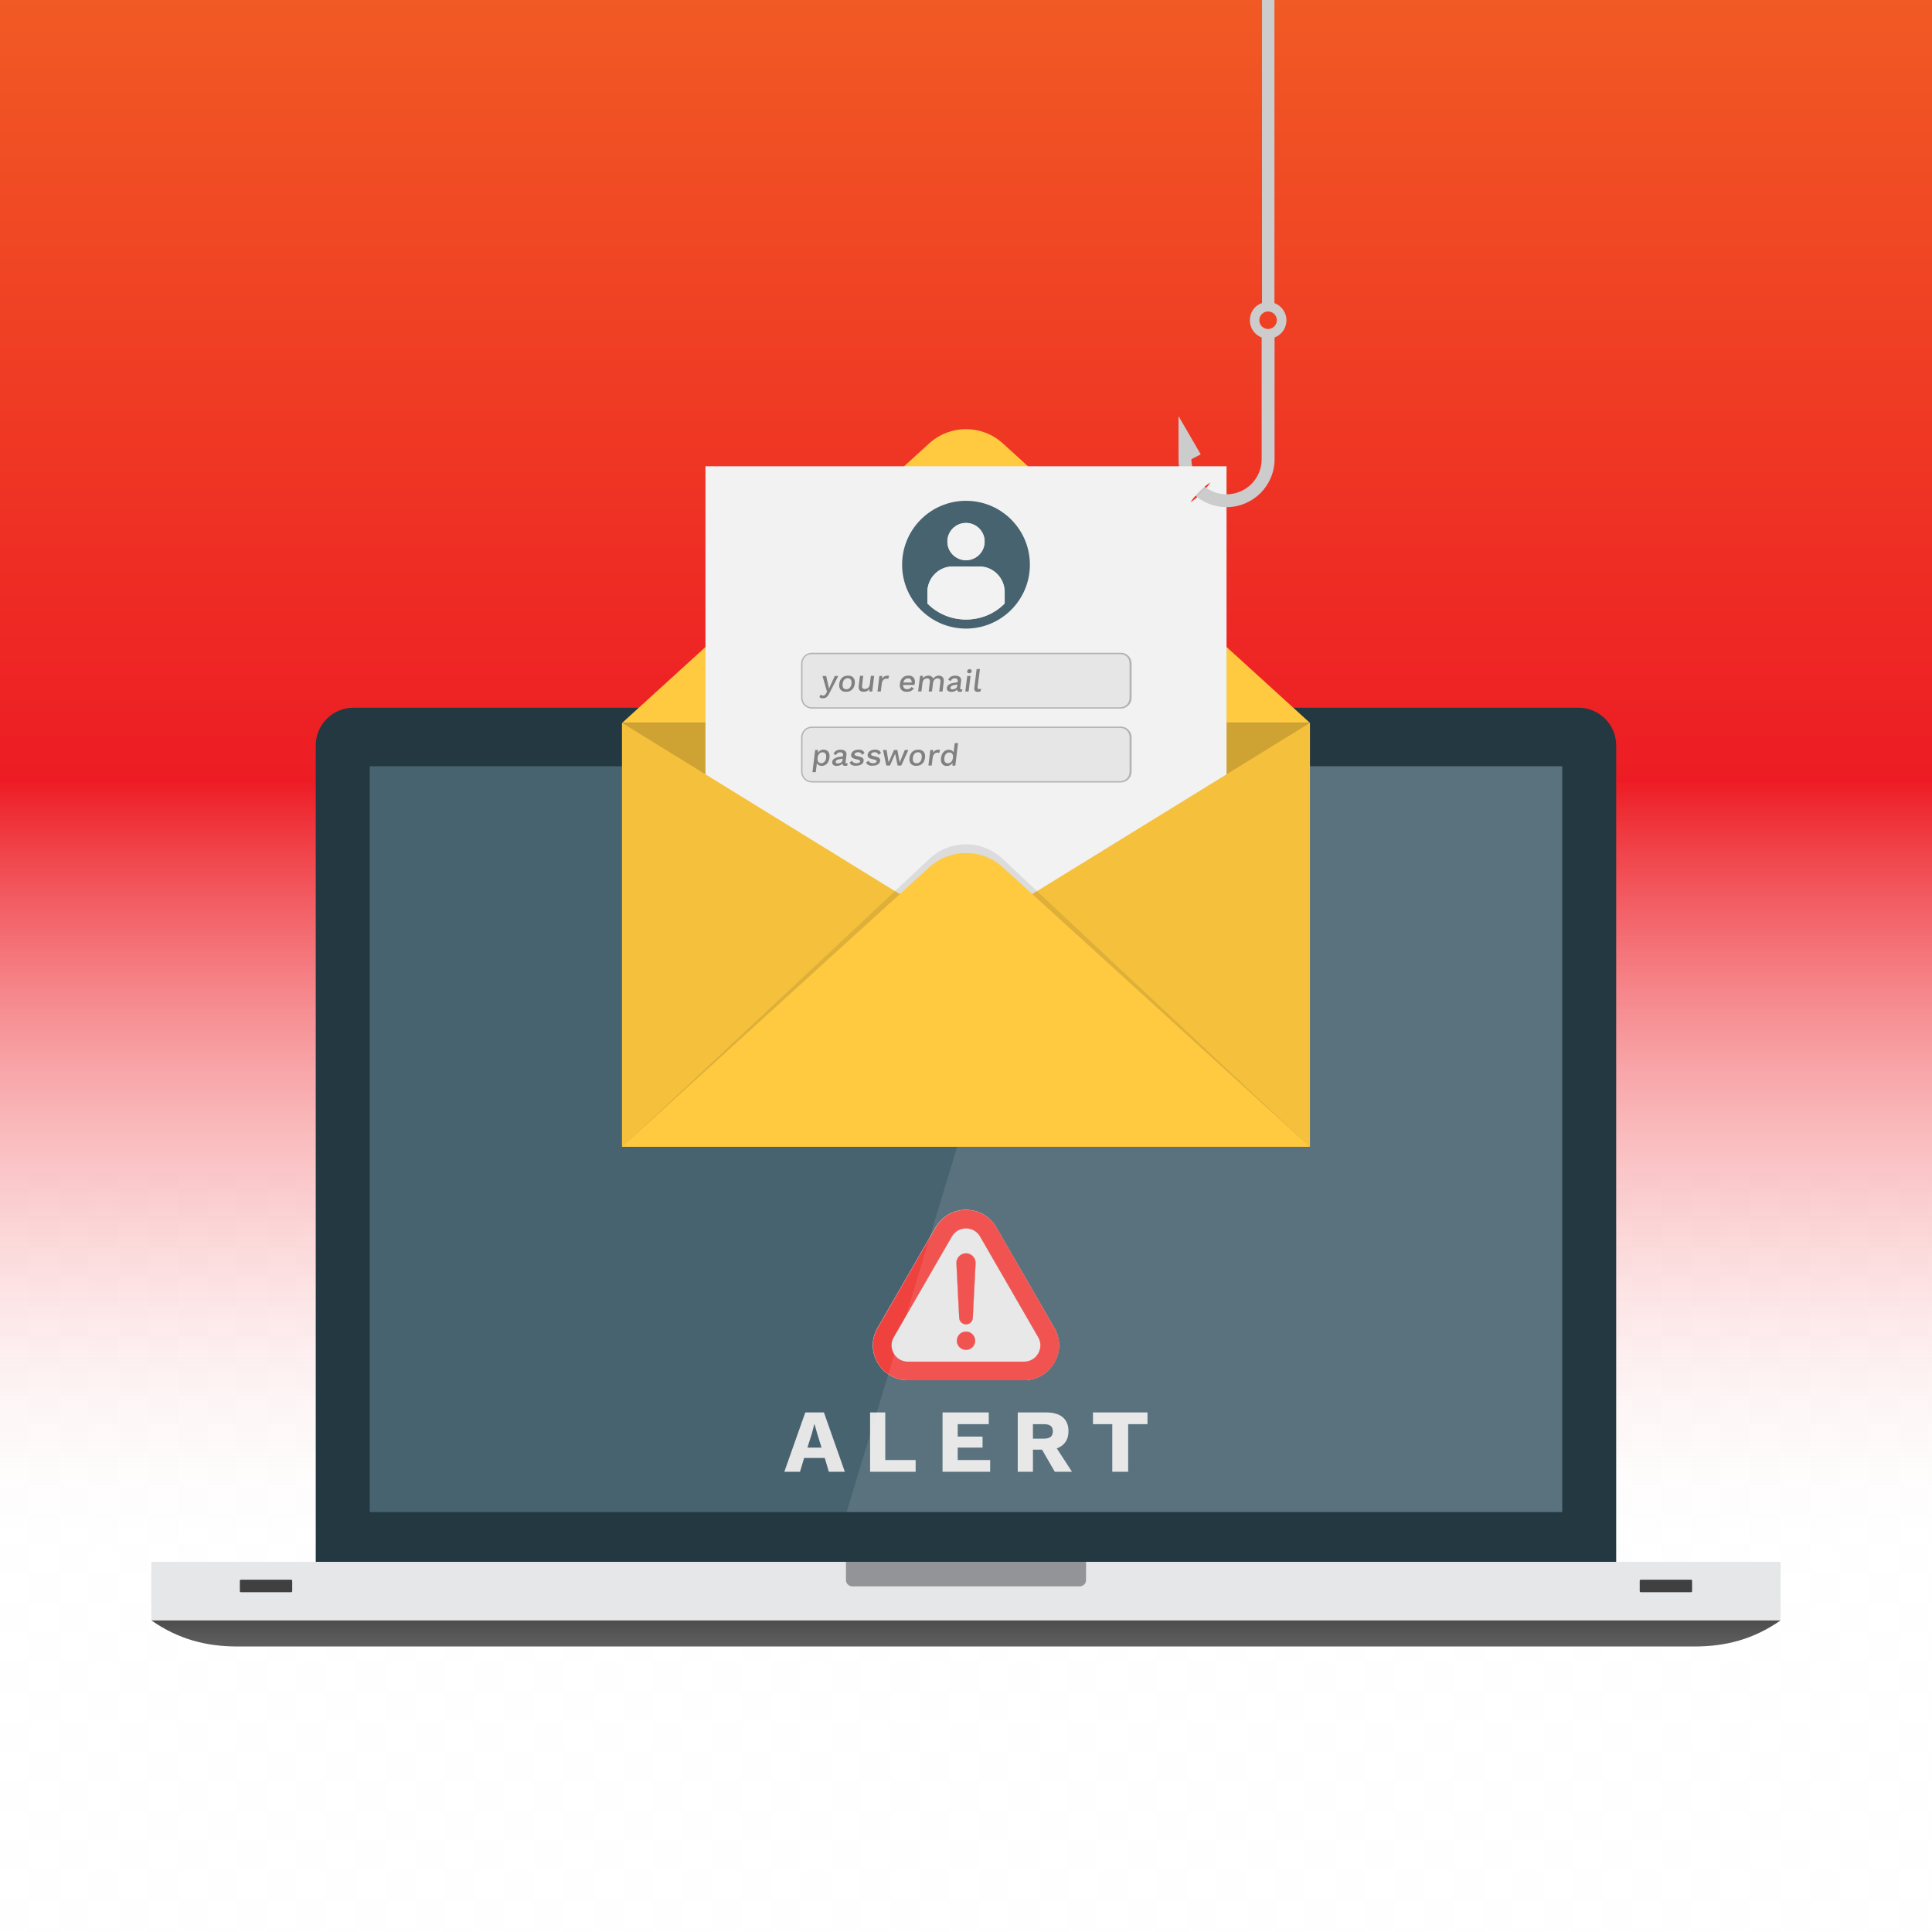 <?xml version="1.0" encoding="utf-8"?>
<!-- Generator: Adobe Illustrator 18.0.0, SVG Export Plug-In . SVG Version: 6.00 Build 0)  -->
<!DOCTYPE svg PUBLIC "-//W3C//DTD SVG 1.1//EN" "http://www.w3.org/Graphics/SVG/1.1/DTD/svg11.dtd">
<svg version="1.1" id="Layer_1" xmlns="http://www.w3.org/2000/svg" xmlns:xlink="http://www.w3.org/1999/xlink" x="0px" y="0px"
	 width="2800px" height="2800px" viewBox="0 0 2800 2800" enable-background="new 0 0 2800 2800" xml:space="preserve">
<pattern  x="1100" y="1700" width="86" height="86" patternUnits="userSpaceOnUse" id="New_Pattern" viewBox="0 -107.5 86 86" overflow="visible">
	<g>
		<polygon fill="none" points="0,-21.5 86,-21.5 86,-107.5 0,-107.5 		"/>
		<g>
			<polygon fill="none" points="0,-21.5 86,-21.5 86,-107.5 0,-107.5 			"/>
			<g>
				<polygon fill="#E6E6E6" points="43,-129 86,-129 86,-86 43,-86 				"/>
			</g>
			<g>
				<polygon fill="#FFFFFF" points="0,-129 43,-129 43,-86 0,-86 				"/>
			</g>
			<g>
				<polygon fill="#FFFFFF" points="43,-86 86,-86 86,-43 43,-43 				"/>
				<polygon fill="#E6E6E6" points="0,-86 43,-86 43,-43 0,-43 				"/>
			</g>
			<g>
				<polygon fill="#E6E6E6" points="43,-43 86,-43 86,0 43,0 				"/>
			</g>
			<g>
				<polygon fill="#FFFFFF" points="0,-43 43,-43 43,0 0,0 				"/>
			</g>
		</g>
	</g>
</pattern>
<g id="BACKGROUND">
	<g opacity="0.2">
		<pattern  id="SVGID_1_" xlink:href="#New_Pattern" patternTransform="matrix(1 0 0 -1 -68 -14574.5)"  opacity="0.2">
		</pattern>
		<rect fill="url(#SVGID_1_)" width="2800" height="2800"/>
	</g>
	<g>
		
			<linearGradient id="SVGID_2_" gradientUnits="userSpaceOnUse" x1="2736" y1="1400" x2="5000" y2="1400" gradientTransform="matrix(4.489659e-11 -1 -1 -4.489659e-11 2800 5000)">
			<stop  offset="0" style="stop-color:#FFFFFF;stop-opacity:0"/>
			<stop  offset="0.5" style="stop-color:#ED1C24"/>
			<stop  offset="1" style="stop-color:#F15A24"/>
		</linearGradient>
		<rect fill="url(#SVGID_2_)" width="2800" height="2264"/>
	</g>
</g>
<g id="OBJECTS">
	<g>
		<g>
			<rect id="XMLID_2_" x="219.3" y="2263.5" fill="#E6E7E8" width="2361.3" height="84.8"/>
			
				<linearGradient id="XMLID_3_" gradientUnits="userSpaceOnUse" x1="1399.95" y1="413.8" x2="1399.95" y2="451.6" gradientTransform="matrix(1 0 0 -1 0 2800)">
				<stop  offset="0" style="stop-color:#4D4D4D;stop-opacity:0.9"/>
				<stop  offset="1" style="stop-color:#4D4D4D"/>
			</linearGradient>
			<path id="XMLID_5_" fill="url(#XMLID_3_)" d="M1400,2348.4H219.3c39.7,27.7,80.3,37.8,124.3,37.8H1400h1056.3
				c44,0,84.6-10.1,124.3-37.8H1400z"/>
			<g>
				<path fill="#404041" d="M2450.7,2289.4H2378c-0.9,0-1.6,0.7-1.6,1.6v15c0,0.9,0.7,1.6,1.6,1.6h72.7c0.9,0,1.6-0.7,1.6-1.6v-15
					C2452.3,2290.1,2451.6,2289.4,2450.7,2289.4z"/>
				<path fill="#404041" d="M421.9,2289.4h-72.7c-0.9,0-1.6,0.7-1.6,1.6v15c0,0.9,0.7,1.6,1.6,1.6h72.7c0.9,0,1.6-0.7,1.6-1.6v-15
					C423.5,2290.1,422.8,2289.4,421.9,2289.4z"/>
			</g>
			<path fill="#929497" d="M1573.6,2263.2c-0.1-0.1-0.5-0.2-0.6-0.2h-346c-0.1,0-0.5,0.1-0.6,0.2c-0.1,0.1-0.4,0.2-0.4,0.4v26.5
				c0,4.9,4.5,9,9.4,9h329.2c4.9,0,9.4-4,9.4-9v-26.5C1574,2263.4,1573.7,2263.3,1573.6,2263.2z"/>
		</g>
		<g>
			<path id="XMLID_12_" fill="#243841" d="M457.7,2263.5h1884.6V1080.3c0-30.1-24.5-54.6-54.6-54.6H512.2
				c-30.1,0-54.6,24.5-54.6,54.6v1183.2H457.7z"/>
			<rect id="XMLID_4_" x="535.9" y="1110.5" fill="#476370" width="1728.2" height="1080.9"/>
		</g>
		<g>
			<g>
				<g>
					<path fill="#E6E6E6" d="M1420.5,1792.2c-4.3-7.4-11.9-11.8-20.5-11.8s-16.2,4.4-20.5,11.8l-84.2,145.8
						c-4.3,7.4-4.3,16.3,0,23.7c4.3,7.4,11.9,11.8,20.5,11.8h168.3c8.6,0,16.2-4.4,20.5-11.8s4.3-16.3,0-23.7L1420.5,1792.2z
						 M1400,1956.4c-7.3,0-13.3-6-13.3-13.3s6-13.3,13.3-13.3s13.3,6,13.3,13.3S1407.3,1956.4,1400,1956.4z M1413.9,1831l-4,79
						c-0.3,5.5-4.9,9.7-10.4,9.4c-5.1-0.3-9.1-4.4-9.4-9.4l-4-79c-0.4-7.7,5.5-14.2,13.2-14.6s14.2,5.5,14.6,13.2
						C1413.9,1830.1,1413.9,1830.6,1413.9,1831z"/>
					<path fill="#FFFFFF" d="M1528,1924.4l-84.2-145.8c-9.2-15.9-25.6-25.3-43.9-25.3s-34.7,9.5-43.9,25.3l-84.2,145.8
						c-9.2,15.9-9.2,34.8,0,50.6c9.2,15.9,25.6,25.3,43.9,25.3H1484c18.3,0,34.7-9.5,43.9-25.3
						C1537.2,1959.2,1537.2,1940.3,1528,1924.4z M1504.6,1961.6c-4.3,7.4-11.9,11.8-20.5,11.8h-168.3c-8.6,0-16.2-4.4-20.5-11.8
						s-4.3-16.3,0-23.7l84.2-145.8c4.3-7.4,11.9-11.8,20.5-11.8s16.2,4.4,20.5,11.8l84.2,145.8
						C1508.9,1945.3,1508.9,1954.2,1504.6,1961.6z"/>
					<path fill="#FFFFFF" d="M1399.3,1816.4c-7.7,0.4-13.6,6.9-13.2,14.6l4,79c0.3,5,4.3,9.2,9.4,9.4c5.5,0.3,10.1-3.9,10.4-9.4
						l4-79c0-0.5,0-0.9,0-1.4C1413.5,1821.9,1407,1816,1399.3,1816.4z"/>
					<circle fill="#FFFFFF" cx="1400" cy="1943.1" r="13.3"/>
				</g>
				<g>
					<g>
						<path fill="#EF413D" d="M1484.2,2000.4h-168.3c-18.3,0-34.7-9.5-43.9-25.3c-9.2-15.9-9.2-34.8,0-50.6l84.2-145.8
							c9.2-15.9,25.6-25.3,43.9-25.3s34.7,9.5,43.9,25.3l84.2,145.8c9.2,15.9,9.2,34.8,0,50.6
							C1518.9,1990.9,1502.5,2000.4,1484.2,2000.4z M1400,1780.3c-8.6,0-16.2,4.4-20.5,11.8l-84.2,145.8c-4.3,7.4-4.3,16.3,0,23.7
							c4.3,7.4,11.9,11.8,20.5,11.8h168.3c8.6,0,16.2-4.4,20.5-11.8s4.3-16.3,0-23.7l-84.2-145.8
							C1416.2,1784.7,1408.6,1780.3,1400,1780.3z"/>
					</g>
					<g>
						<path fill="#EF413D" d="M1413.9,1831l-4,79c-0.3,5.5-4.9,9.7-10.4,9.4c-5.1-0.3-9.1-4.4-9.4-9.4l-4-79
							c-0.4-7.7,5.5-14.2,13.2-14.6s14.2,5.5,14.6,13.2C1413.9,1830.1,1413.9,1830.6,1413.9,1831z"/>
					</g>
					<g>
						<circle fill="#EF413D" cx="1400" cy="1943.1" r="13.3"/>
					</g>
				</g>
			</g>
			<path fill="#E6E6E6" d="M1167.1,2047l-30.4,86h22.7l6-20h29.9l5.9,20h23.2l-30.3-86H1167.1z M1170.2,2098l6.5-20.7l3.5-13.3h0.3
				l3.8,13.5l6.3,20.5H1170.2z M1283,2116h44v17h-66v-86h22V2116z M1388,2116h47v17h-69v-86h67v17h-45v18h36v16h-36V2116z
				 M1544.2,2089.8c2.9-4.2,4.3-9.4,4.3-15.7c0-8.9-2.8-15.5-8.4-20.2s-13.7-6.9-24.2-6.9H1475v86h22v-32h13.2l18.5,32h24.9
				l-22-33.9C1537.1,2097.1,1541.3,2094,1544.2,2089.8z M1522.5,2082.6c-2.2,1.7-5.7,2.4-10.5,2.4h-15v-21h15.1
				c4.8,0,8.3,0.7,10.5,2.4s3.3,4.3,3.3,8C1525.8,2078.3,1524.7,2080.9,1522.5,2082.6z M1663,2047v17h-28v69h-23v-69h-28v-17H1663z"
				/>
		</g>
		<polygon opacity="0.1" fill="#FFFFFF" enable-background="new    " points="2264.1,2191.4 1227,2191.4 1554,1110.5 2264.1,1110.5 
					"/>
	</g>
	<g>
		<path fill="#CCCCCC" d="M1726.7,665.5l13.5-7L1708,603v62.5c0,21.8,10.1,41.3,25.8,54l13.3-13.3
			C1734.7,696.9,1726.7,682.1,1726.7,665.5z"/>
		<rect x="901.5" y="1047.7" fill="#CFA333" width="996.9" height="614.3"/>
		<path fill="#FFC940" d="M1346.8,642.5l-445.2,405.2h996.9l-445.2-405.2C1423,615.1,1377,615.1,1346.8,642.5z"/>
		<path fill="#F2F2F2" d="M1022.4,675.7v867.5h755.2V675.7H1022.4z M1748,707.4c-2.2,2.6-4.5,5.1-6.9,7.5s-4.9,4.7-7.5,6.9
			s-5.3,4.3-8.3,6.2c1.9-3,4-5.7,6.2-8.3s4.5-5.1,6.9-7.5s4.9-4.7,7.5-6.9s5.3-4.3,8.3-6.2C1752.3,702.1,1750.2,704.8,1748,707.4z"
			/>
		<path fill="#CCCCCC" d="M1828.5,481.4v184.1c0,28.1-22.8,50.9-50.9,50.9c-11.4,0-22-3.8-30.5-10.2l-13.3,13.3
			c12,9.7,27.2,15.5,43.8,15.5c38.4,0,69.6-31.2,69.6-69.6v-184H1828.5z"/>
		<polygon fill="#F5C13D" points="901.5,1047.7 1400,1354.9 901.5,1662 		"/>
		<polygon fill="#F5C13D" points="1898.5,1662 1400,1354.9 1898.5,1047.7 		"/>
		<path opacity="0.1" fill="#1A1A1A" enable-background="new    " d="M1346.8,1244.8L901.5,1662h996.9l-445.2-417.2
			C1423,1216.5,1377,1216.5,1346.8,1244.8z"/>
		<path fill="#FFC940" d="M1346.8,1256.9L901.5,1662h996.9l-445.2-405.2C1423,1229.4,1377,1229.4,1346.8,1256.9z"/>
		<g>
			<path fill="#476370" d="M1400,725.8c-51.2,0-92.6,41.5-92.6,92.6s41.5,92.6,92.6,92.6s92.6-41.5,92.6-92.6
				S1451.2,725.8,1400,725.8z M1400,757.9c14.9,0,27,12.1,27,27s-12.1,27-27,27s-27-12.1-27-27S1385.1,757.9,1400,757.9z
				 M1456,874.6c-14,14.4-34,23.3-56,23.3s-42-8.9-56-23.3V858c0-20.3,16.3-37,36.6-37h38.7c20.3,0,36.6,16.7,36.6,37v16.6H1456z"/>
			<circle fill="#F2F2F2" cx="1400" cy="784.9" r="27"/>
			<path fill="#F2F2F2" d="M1419.4,821h-38.7c-20.3,0-36.6,16.7-36.6,37v16.5c14,14.4,34,23.3,56,23.3s42-8.9,56-23.3V858
				C1456,837.7,1439.7,821,1419.4,821z"/>
		</g>
		<g>
			<path fill="#E6E6E6" d="M1623.7,948h-447.3c-3.8,0-7,1.4-9.5,3.8c-2.5,2.5-3.8,5.7-3.8,9.5v49.7c0,3.8,1.4,7.3,3.8,9.8
				c2.5,2.5,5.7,4.1,9.5,4.1h447.3c3.8,0,7-1.7,9.5-4.1c2.5-2.5,3.8-6,3.8-9.8v-49.7c0-3.8-1.4-7-3.8-9.5
				C1630.7,949.4,1627.4,948,1623.7,948z"/>
			<path fill="#B3B3B3" d="M1640,961.7c0-8.7-7-15.7-15.7-15.7h-447.6c-8.7,0-15.7,7-15.7,15.7v49.6c0,8.7,7,15.7,15.7,15.7h447.6
				c8.7,0,15.7-7,15.7-15.7V961.7z M1637,1011.1c0,3.8-1.4,7.3-3.8,9.8c-2.5,2.5-5.7,4.1-9.5,4.1h-447.3c-3.8,0-7-1.7-9.5-4.1
				c-2.5-2.5-3.8-6-3.8-9.8v-49.7c0-3.8,1.4-7,3.8-9.5c2.5-2.5,5.7-3.8,9.5-3.8h447.3c3.8,0,7,1.4,9.5,3.8c2.5,2.5,3.8,5.7,3.8,9.5
				V1011.1z"/>
		</g>
		<g>
			<path fill="#E6E6E6" d="M1623.7,1055h-447.3c-3.8,0-7,1.5-9.5,4s-3.8,5.9-3.8,9.7v49.7c0,3.8,1.4,7.2,3.8,9.6
				c2.5,2.5,5.7,4,9.5,4h447.3c3.8,0,7-1.5,9.5-4s3.8-5.9,3.8-9.6v-49.7c0-3.8-1.4-7.2-3.8-9.7
				C1630.7,1056.5,1627.4,1055,1623.7,1055z"/>
			<path fill="#B3B3B3" d="M1640,1068.7c0-8.7-7-15.7-15.7-15.7h-447.6c-8.7,0-15.7,7-15.7,15.7v49.6c0,8.7,7,15.7,15.7,15.7h447.6
				c8.7,0,15.7-7,15.7-15.7V1068.7z M1637,1118.4c0,3.8-1.4,7.2-3.8,9.6c-2.5,2.5-5.7,4-9.5,4h-447.3c-3.8,0-7-1.5-9.5-4
				s-3.8-5.9-3.8-9.6v-49.7c0-3.8,1.4-7.2,3.8-9.7c2.5-2.5,5.7-4,9.5-4h447.3c3.8,0,7,1.5,9.5,4s3.8,5.9,3.8,9.7V1118.4z"/>
		</g>
		<g>
			<path fill="#808080" d="M1201.9,1004.9c-1.3,2.6-2.7,4.4-4.1,5.5s-3.1,1.6-5.2,1.6c-1.2,0-2.2-0.1-3-0.4
				c-0.8-0.3-1.5-0.7-2.1-1.4l1.9-3.7c0.8,1.1,1.9,1.6,3.5,1.6c0.9,0,1.7-0.2,2.4-0.7c0.7-0.5,1.3-1.3,2-2.6l1.3-2.4l-1.7-5.6
				l-4.9-17.1h5.4l3.2,14.2l0.8,4.2l2.1-4.7l6.4-13.8h5L1201.9,1004.9z"/>
			<path fill="#808080" d="M1236.9,982.3c1.7,2.1,2.4,5,1.9,8.6c-0.5,3.7-1.8,6.6-4,8.6c-2.2,2.1-5.1,3.1-8.7,3.1s-6.2-1-7.9-3.1
				c-1.7-2.1-2.4-5-1.9-8.6c0.5-3.7,1.8-6.6,4-8.6c2.2-2.1,5.1-3.1,8.7-3.1S1235.2,980.2,1236.9,982.3z M1223.6,985
				c-1.3,1.4-2.1,3.3-2.4,5.9c-0.3,2.6,0,4.5,0.9,5.9s2.4,2.1,4.5,2.1c2,0,3.7-0.7,5-2.1c1.3-1.4,2.1-3.3,2.4-5.9
				c0.3-2.5,0-4.5-1-5.9c-0.9-1.4-2.4-2.1-4.5-2.1C1226.5,983,1224.9,983.7,1223.6,985z"/>
			<path fill="#808080" d="M1266.9,979.6l-2.8,22.6h-4.3l0.3-3.7c-1.9,2.7-4.7,4.1-8.5,4.1c-2.4,0-4.3-0.7-5.6-2
				c-1.3-1.3-1.8-3.4-1.5-6.2l1.8-14.9h4.8l-1.7,13.6c-0.2,2,0,3.4,0.7,4.2s1.8,1.2,3.3,1.2c1.8,0,3.4-0.6,4.8-1.7
				c1.3-1.2,2.1-2.9,2.4-5.1l1.5-12.2h4.8V979.6z"/>
			<path fill="#808080" d="M1288.6,979.6l-1.3,4.4c-0.6-0.4-1.6-0.6-2.8-0.6c-1,0-1.9,0.3-2.8,0.8s-1.7,1.3-2.4,2.3
				c-0.7,1-1.1,2.3-1.3,3.7l-1.5,12h-4.8l2.8-22.6h4.1l-0.1,4.1c1.6-3,4.2-4.5,7.7-4.5C1287.2,979.2,1288,979.3,1288.6,979.6z"/>
			<path fill="#808080" d="M1325.3,992.7h-16.5c0,2,0.5,3.5,1.6,4.5c1,1,2.4,1.6,4.2,1.6c1.5,0,2.7-0.3,3.8-0.8
				c1-0.5,1.8-1.3,2.3-2.3l3.8,1.7c-2.1,3.5-5.6,5.2-10.4,5.2c-3.6,0-6.2-1-8-3.1c-1.7-2.1-2.4-5-1.9-8.6c0.5-3.7,1.8-6.6,4-8.7
				c2.2-2.1,5-3.1,8.5-3.1c3.3,0,5.8,1,7.4,3s2.2,4.7,1.8,8C1325.6,991.1,1325.5,992,1325.3,992.7z M1311.7,984.6
				c-1.2,1-2,2.5-2.6,4.5h12.2c0-1.9-0.5-3.4-1.4-4.4c-0.9-1.1-2.2-1.6-3.8-1.6C1314.4,983,1312.9,983.5,1311.7,984.6z"/>
			<path fill="#808080" d="M1364.5,980.1c1.2,0.6,2.1,1.6,2.7,2.8c0.6,1.3,0.8,2.8,0.6,4.7l-1.8,14.6h-4.8l1.7-13.9
				c0.2-1.8,0-3.1-0.8-3.9c-0.7-0.8-1.8-1.3-3.2-1.3c-1.7,0-3.1,0.6-4.4,1.8s-2,2.9-2.3,5l-1.5,12.3h-4.8l1.7-13.9
				c0.2-1.8,0-3.1-0.8-3.9c-0.7-0.8-1.8-1.3-3.2-1.3c-1,0-1.9,0.2-2.9,0.7s-1.8,1.3-2.5,2.3c-0.7,1.1-1.2,2.4-1.3,4l-1.5,12h-4.8
				l2.8-22.6h4.3l-0.2,3.8c0.9-1.4,2.1-2.4,3.5-3.1c1.4-0.7,2.8-1.1,4.4-1.1c1.7,0,3.2,0.4,4.4,1.2c1.3,0.8,2.2,1.9,2.6,3.4
				c0.9-1.5,2.1-2.6,3.6-3.4s3.1-1.2,4.7-1.2C1361.9,979.2,1363.3,979.5,1364.5,980.1z"/>
			<path fill="#808080" d="M1394.8,998.9l-0.7,3.3c-0.9,0.4-1.8,0.5-2.9,0.5c-1.3,0-2.3-0.3-3-0.8s-1.1-1.4-1.2-2.6
				c-0.8,1.1-1.9,1.9-3.4,2.5s-3,0.9-4.7,0.9c-2.2,0-3.9-0.5-5.1-1.5s-1.7-2.5-1.5-4.4c0.2-1.8,1.1-3.3,2.8-4.5
				c1.6-1.2,3.9-2.1,6.9-2.6l5.9-1l0.1-1.2c0.2-1.4-0.1-2.5-0.8-3.3c-0.7-0.8-1.8-1.2-3.2-1.2c-3,0-5.1,1.4-6.3,4.1l-3.5-2
				c0.8-1.8,2-3.2,3.8-4.3s3.9-1.6,6.4-1.6c2.9,0,5.2,0.7,6.7,2c1.6,1.4,2.2,3.3,1.8,6l-1.3,10.2c-0.1,0.6,0,1,0.2,1.3
				s0.6,0.4,1.2,0.4C1393.8,999.1,1394.3,999,1394.8,998.9z M1384.9,997.8c1.3-0.8,2.1-1.8,2.2-3.1l0.3-2.7l-5,1
				c-1.6,0.3-2.8,0.7-3.6,1.3c-0.8,0.5-1.3,1.3-1.4,2.2c-0.1,0.8,0.1,1.5,0.6,1.9s1.3,0.7,2.4,0.7
				C1382.1,999,1383.6,998.6,1384.9,997.8z"/>
			<path fill="#808080" d="M1403.8,1002.2h-4.8l2.8-22.6h4.8L1403.8,1002.2z M1402.3,975c-0.5-0.5-0.7-1.3-0.6-2.2
				c0.1-1,0.5-1.7,1.1-2.2s1.5-0.8,2.5-0.8s1.8,0.3,2.3,0.8s0.7,1.2,0.6,2.2s-0.5,1.7-1.1,2.2s-1.4,0.8-2.5,0.8
				C1403.6,975.8,1402.9,975.6,1402.3,975z"/>
			<path fill="#808080" d="M1416.9,995.6c-0.1,1.1-0.1,1.9,0.2,2.3c0.3,0.4,0.9,0.7,1.8,0.7c0.6,0,1.1,0,1.5-0.1s0.9-0.2,1.6-0.5
				l-1,3.9c-1.1,0.5-2.4,0.8-3.8,0.8c-2,0-3.4-0.5-4.3-1.5c-0.8-1-1.1-2.6-0.8-4.8l3.3-26.8h4.8L1416.9,995.6z"/>
		</g>
		<g>
			<path fill="#808080" d="M1200.5,1089.6c1.5,2.1,2.1,4.9,1.6,8.6s-1.7,6.6-3.7,8.7s-4.6,3.1-7.7,3.1c-1.6,0-3-0.4-4.2-1.1
				s-2.1-1.7-2.6-3l-1.6,13.1h-4.8l3.9-32.1h4.2l-0.3,4.2c0.8-1.4,2-2.5,3.4-3.4c1.4-0.8,3.1-1.3,4.8-1.3
				C1196.7,1086.5,1199,1087.5,1200.5,1089.6z M1194.9,1104c1.3-1.4,2.1-3.3,2.4-5.8s0-4.4-0.9-5.8s-2.4-2.1-4.3-2.1
				c-1.8,0-3.4,0.6-4.6,1.9c-1.3,1.2-2.1,3-2.5,5.2l-0.2,1.7c-0.1,2.2,0.3,3.9,1.2,5.1c0.9,1.2,2.3,1.9,4.2,1.9
				C1192,1106.1,1193.6,1105.4,1194.9,1104z"/>
			<path fill="#808080" d="M1228.6,1106.2l-0.7,3.3c-0.9,0.4-1.8,0.5-2.9,0.5c-1.3,0-2.3-0.3-3-0.8s-1.1-1.4-1.2-2.6
				c-0.8,1.1-1.9,1.9-3.4,2.5s-3,0.9-4.7,0.9c-2.2,0-3.9-0.5-5.1-1.5s-1.7-2.5-1.5-4.4c0.2-1.8,1.1-3.3,2.8-4.5s3.9-2.1,6.9-2.6
				l5.9-1l0.1-1.2c0.2-1.4-0.1-2.5-0.8-3.3c-0.7-0.8-1.8-1.2-3.2-1.2c-3,0-5.1,1.4-6.3,4.1l-3.5-2c0.8-1.8,2-3.2,3.8-4.3
				c1.8-1.1,3.9-1.6,6.4-1.6c2.9,0,5.2,0.7,6.7,2s2.2,3.3,1.8,6l-1.3,10.2c-0.1,0.6,0,1,0.2,1.3s0.6,0.4,1.2,0.4
				C1227.5,1106.4,1228.1,1106.3,1228.6,1106.2z M1218.7,1105.2c1.3-0.8,2.1-1.8,2.2-3.1l0.3-2.7l-5,1c-1.6,0.3-2.8,0.7-3.6,1.3
				c-0.8,0.5-1.3,1.3-1.4,2.2c-0.1,0.8,0.1,1.5,0.6,1.9s1.3,0.7,2.4,0.7C1215.8,1106.3,1217.3,1105.9,1218.7,1105.2z"/>
			<path fill="#808080" d="M1234.9,1108.8c-1.7-0.8-2.9-2-3.6-3.6l3.6-2.8c0.4,1.3,1.2,2.2,2.3,2.8c1.1,0.6,2.5,0.9,4.2,0.9
				c1.5,0,2.8-0.2,3.7-0.7s1.4-1.2,1.5-2c0.1-0.7-0.2-1.3-1-1.7c-0.7-0.4-2-0.9-3.9-1.2c-3.3-0.6-5.5-1.5-6.7-2.5
				c-1.2-1.1-1.7-2.5-1.5-4.5c0.2-1.2,0.7-2.4,1.6-3.5s2.1-1.9,3.6-2.6c1.5-0.6,3.2-1,5.2-1c2.5,0,4.5,0.4,5.9,1.2
				c1.4,0.8,2.4,2.1,3,3.9l-3.7,2.5c-0.4-1.3-1-2.3-1.9-2.9s-2.1-0.9-3.6-0.9c-1.4,0-2.5,0.3-3.5,0.8s-1.5,1.2-1.6,1.9
				c-0.1,0.8,0.2,1.5,1,1.9c0.7,0.5,2.1,0.9,4.2,1.3c3.1,0.6,5.3,1.4,6.5,2.4c1.2,1.1,1.7,2.5,1.4,4.4c-0.2,2-1.3,3.7-3.2,4.9
				c-1.9,1.3-4.4,1.9-7.5,1.9C1238.5,1110,1236.6,1109.6,1234.9,1108.8z"/>
			<path fill="#808080" d="M1258.8,1108.8c-1.7-0.8-2.9-2-3.6-3.6l3.6-2.8c0.4,1.3,1.2,2.2,2.3,2.8c1.1,0.6,2.5,0.9,4.2,0.9
				c1.5,0,2.8-0.2,3.7-0.7s1.4-1.2,1.5-2c0.1-0.7-0.2-1.3-1-1.7c-0.7-0.4-2-0.9-3.9-1.2c-3.3-0.6-5.5-1.5-6.7-2.5
				c-1.2-1.1-1.7-2.5-1.5-4.5c0.2-1.2,0.7-2.4,1.6-3.5s2.1-1.9,3.6-2.6c1.5-0.6,3.2-1,5.2-1c2.5,0,4.5,0.4,5.9,1.2
				c1.4,0.8,2.4,2.1,3,3.9l-3.7,2.5c-0.4-1.3-1-2.3-1.9-2.9s-2.1-0.9-3.6-0.9c-1.4,0-2.5,0.3-3.5,0.8s-1.5,1.2-1.6,1.9
				c-0.1,0.8,0.2,1.5,1,1.9c0.7,0.5,2.1,0.9,4.2,1.3c3.1,0.6,5.3,1.4,6.5,2.4c1.2,1.1,1.7,2.5,1.4,4.4c-0.2,2-1.3,3.7-3.2,4.9
				c-1.9,1.3-4.4,1.9-7.5,1.9C1262.4,1110,1260.5,1109.6,1258.8,1108.8z"/>
			<path fill="#808080" d="M1316.5,1086.9l-10.3,22.6h-5.3l-3.6-17.1l-7.5,17.1h-5.3l-4.8-22.6h5.2l2.9,18.1l7.9-18.1h4.8l3.4,18.1
				l7.4-18.1H1316.5z"/>
			<path fill="#808080" d="M1338.7,1089.6c1.7,2.1,2.4,5,1.9,8.6c-0.5,3.7-1.8,6.6-4,8.6c-2.2,2.1-5.1,3.1-8.7,3.1s-6.2-1-7.9-3.1
				c-1.7-2.1-2.4-5-1.9-8.6c0.5-3.7,1.8-6.6,4-8.6c2.2-2.1,5.1-3.1,8.7-3.1S1337,1087.5,1338.7,1089.6z M1325.4,1092.3
				c-1.3,1.4-2.1,3.3-2.4,5.9s0,4.5,0.9,5.9s2.4,2.1,4.5,2.1c2,0,3.7-0.7,5-2.1s2.1-3.3,2.4-5.9c0.3-2.5,0-4.5-1-5.9
				c-0.9-1.4-2.4-2.1-4.5-2.1C1328.3,1090.3,1326.7,1091,1325.4,1092.3z"/>
			<path fill="#808080" d="M1362.4,1086.9l-1.3,4.4c-0.6-0.4-1.6-0.6-2.8-0.6c-1,0-1.9,0.3-2.8,0.8s-1.7,1.3-2.4,2.3
				c-0.7,1-1.1,2.3-1.3,3.7l-1.5,12h-4.8l2.8-22.6h4.1l-0.1,4.1c1.6-3,4.2-4.5,7.7-4.5C1361,1086.5,1361.8,1086.6,1362.4,1086.9z"/>
			<path fill="#808080" d="M1388.5,1076.8l-4,32.8h-4.2l0.2-4c-0.8,1.4-2,2.4-3.4,3.3c-1.4,0.8-3,1.2-4.7,1.2c-3.1,0-5.4-1-7-3.1
				c-1.5-2.1-2.1-4.9-1.6-8.6s1.7-6.6,3.8-8.7c2-2.1,4.6-3.1,7.7-3.1c1.7,0,3.1,0.4,4.2,1.1c1.2,0.7,2,1.7,2.5,3l1.7-13.8h4.8
				V1076.8z M1378.6,1104.1c1.3-1.4,2.1-3.2,2.4-5.6l0.1-0.5c0.3-2.3,0-4.2-1-5.5c-0.9-1.3-2.4-2-4.3-2c-2,0-3.6,0.7-4.8,2.1
				c-1.3,1.4-2.1,3.3-2.4,5.8s0,4.4,0.9,5.8s2.4,2.1,4.3,2.1C1375.8,1106.1,1377.4,1105.4,1378.6,1104.1z"/>
		</g>
		<path fill="#CCCCCC" d="M1847,439.2V0h-18v439.2c-11,3.8-17.6,13.5-17.6,25c0,14.7,11.8,26.6,26.5,26.6s26.5-12,26.5-26.6
			C1864.5,452.8,1857,443,1847,439.2z M1837.8,476.8c-7,0-12.7-5.7-12.7-12.7s5.7-12.7,12.7-12.7s12.7,5.7,12.7,12.7
			C1850.5,471.1,1844.8,476.8,1837.8,476.8z"/>
	</g>
</g>
</svg>
